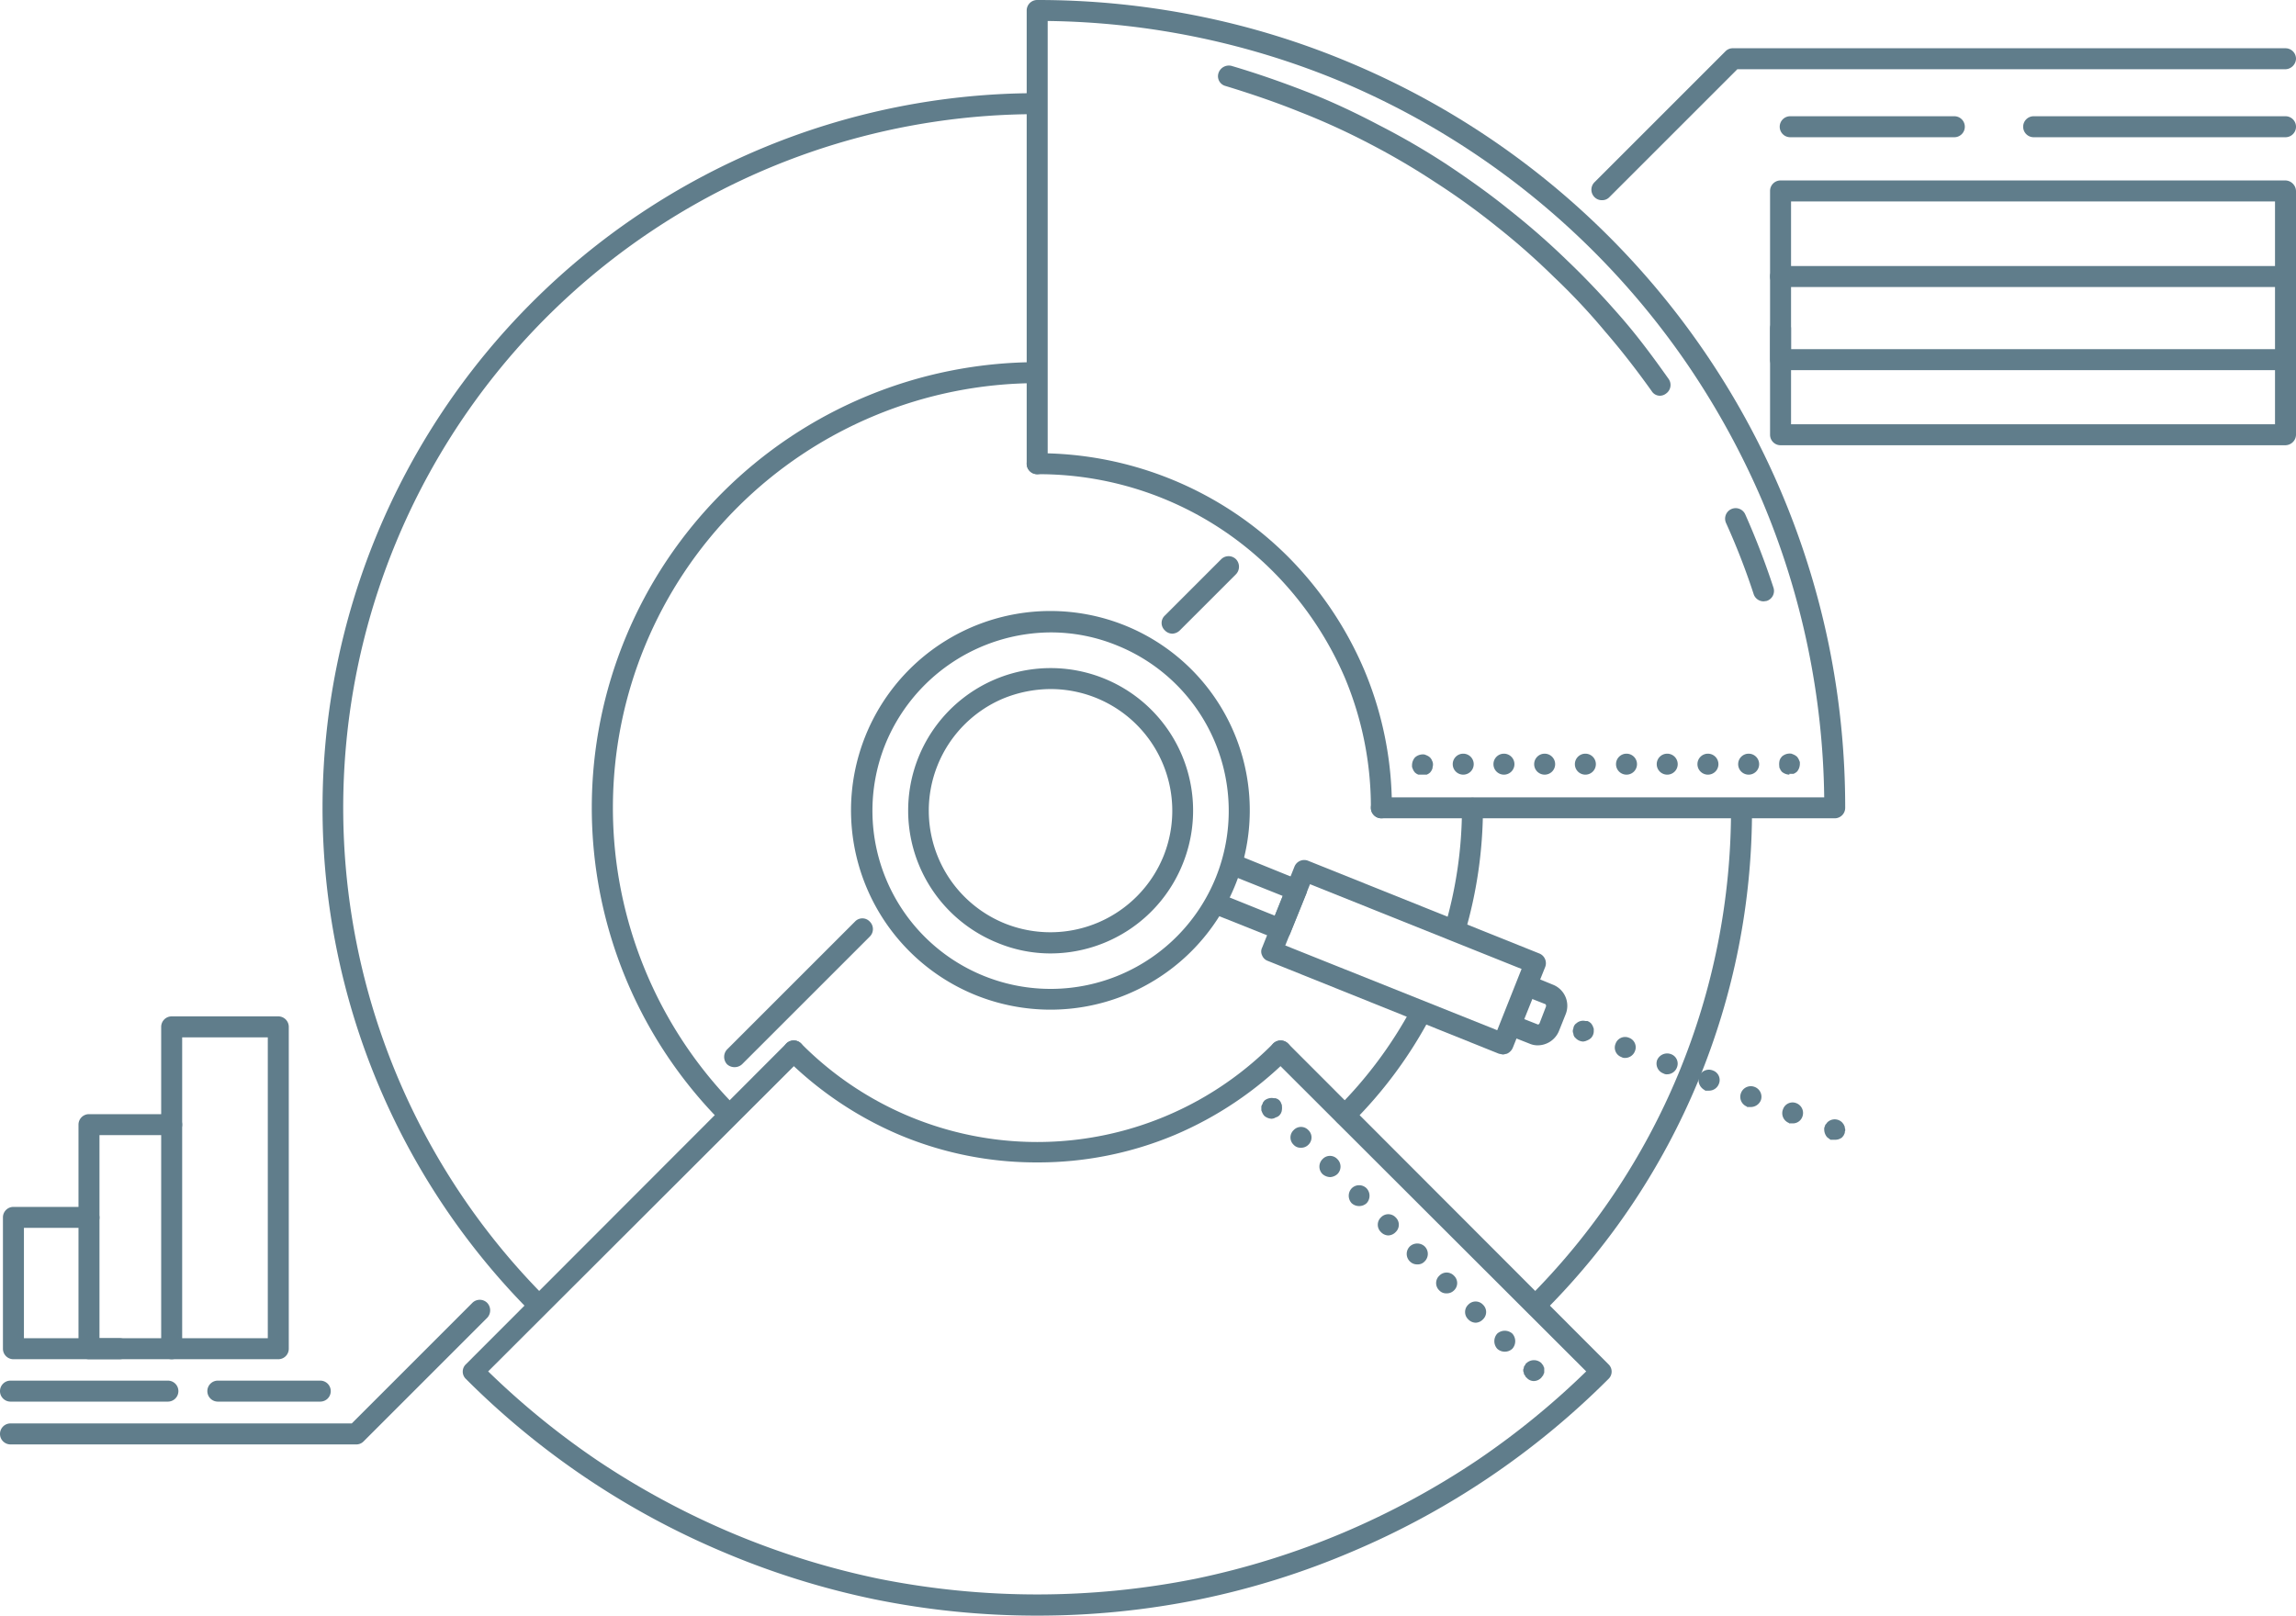 <svg xmlns="http://www.w3.org/2000/svg" viewBox="0 0 547 385"><defs><style>.cls-1{fill:#607D8B;}</style></defs><title>Asset 132</title><g id="Layer_2" data-name="Layer 2"><g id="Layer_1-2" data-name="Layer 1"><path class="cls-1" d="M271.4,252.2h0Z"/><path class="cls-1" d="M172,267.5A106.2,106.2,0,0,1,247.1,86.3v5A101.2,101.2,0,0,0,175.6,264Z"/><path class="cls-1" d="M320.4,268.3a2.7,2.7,0,0,1-1.8-.8,2.4,2.4,0,0,1,0-3.5,101.6,101.6,0,0,0,17.6-23.6,2.5,2.5,0,0,1,3.4-1,2.4,2.4,0,0,1,1,3.3,104.5,104.5,0,0,1-18.4,24.8A2.7,2.7,0,0,1,320.4,268.3Z"/><path class="cls-1" d="M346.6,224h-.7a2.6,2.6,0,0,1-1.7-3.1,100.4,100.4,0,0,0,4.1-28.3,2.5,2.5,0,0,1,2.5-2.5,2.5,2.5,0,0,1,2.5,2.5,106.1,106.1,0,0,1-4.3,29.7A2.5,2.5,0,0,1,346.6,224Z"/><path class="cls-1" d="M126.7,312.9A170.3,170.3,0,0,1,247.1,22.2v5A165.3,165.3,0,0,0,130.2,309.4Z"/><path class="cls-1" d="M367.5,312.9l-3.5-3.5a164.4,164.4,0,0,0,48.4-116.9h5A168.9,168.9,0,0,1,367.5,312.9Z"/><path class="cls-1" d="M437.1,195h-108a2.5,2.5,0,0,1,0-5H434.6a187.7,187.7,0,0,0-14.7-70.5,191.8,191.8,0,0,0-17.3-31.8,188.7,188.7,0,0,0-82.5-68A187.7,187.7,0,0,0,249.6,5V110.5a2.5,2.5,0,1,1-5,0V2.5A2.5,2.5,0,0,1,247.1,0a193.4,193.4,0,0,1,38.8,3.9A188.8,188.8,0,0,1,322,15.1,192.4,192.4,0,0,1,435.7,153.7a193.4,193.4,0,0,1,3.9,38.8A2.5,2.5,0,0,1,437.1,195Z"/><path class="cls-1" d="M329.1,195a2.5,2.5,0,0,1-2.5-2.5,79.8,79.8,0,0,0-6.2-31,81.4,81.4,0,0,0-17.1-25.3A78.8,78.8,0,0,0,247.1,113a2.5,2.5,0,0,1-2.5-2.5,2.5,2.5,0,0,1,2.5-2.5,84.2,84.2,0,0,1,59.8,24.7A86.1,86.1,0,0,1,325,159.6a84.1,84.1,0,0,1,6.6,32.9A2.5,2.5,0,0,1,329.1,195Z"/><path class="cls-1" d="M247.1,385a193.4,193.4,0,0,1-38.8-3.9,191.3,191.3,0,0,1-36.1-11.3A191.9,191.9,0,0,1,111,328.6a2.4,2.4,0,0,1,0-3.5l76.3-76.4a2.5,2.5,0,0,1,3.6,0,2.7,2.7,0,0,1,0,3.6l-74.6,74.5a189.5,189.5,0,0,0,26,21.2,191.3,191.3,0,0,0,31.8,17.2,189,189,0,0,0,35.2,11,192.4,192.4,0,0,0,75.6,0,189,189,0,0,0,35.2-11A191.3,191.3,0,0,0,351.9,348a189.5,189.5,0,0,0,26-21.2l-74.6-74.5a2.7,2.7,0,0,1,0-3.6,2.5,2.5,0,0,1,3.6,0l76.3,76.4a2.4,2.4,0,0,1,0,3.5A191.9,191.9,0,0,1,322,369.8a189,189,0,0,1-36.1,11.3A193.4,193.4,0,0,1,247.1,385Z"/><path class="cls-1" d="M247.1,277a84.1,84.1,0,0,1-32.9-6.6,86.1,86.1,0,0,1-26.9-18.1,2.7,2.7,0,0,1,0-3.6,2.5,2.5,0,0,1,3.6,0,79.1,79.1,0,0,0,112.4,0,2.5,2.5,0,1,1,3.6,3.6A86.1,86.1,0,0,1,280,270.4,84.1,84.1,0,0,1,247.1,277Z"/><path class="cls-1" d="M84.8,344.2H2.5a2.5,2.5,0,0,1,0-5H83.8l28.7-28.7a2.5,2.5,0,0,1,3.6,0,2.6,2.6,0,0,1,0,3.5L86.6,343.5A2.4,2.4,0,0,1,84.8,344.2Z"/><path class="cls-1" d="M40,334H2.5A2.5,2.5,0,0,1,0,331.5,2.5,2.5,0,0,1,2.5,329H40a2.5,2.5,0,0,1,2.5,2.5A2.5,2.5,0,0,1,40,334Z"/><path class="cls-1" d="M76.3,334H51.9a2.5,2.5,0,0,1-2.5-2.5,2.5,2.5,0,0,1,2.5-2.5H76.3a2.5,2.5,0,0,1,2.5,2.5A2.5,2.5,0,0,1,76.3,334Z"/><path class="cls-1" d="M381.7,47.7a2.4,2.4,0,0,1-1.8-.7,2.5,2.5,0,0,1,0-3.6l31.2-31.2a2.4,2.4,0,0,1,1.8-.7H544.5A2.5,2.5,0,0,1,547,14a2.6,2.6,0,0,1-2.5,2.5H413.9L383.4,47A2.3,2.3,0,0,1,381.7,47.7Z"/><path class="cls-1" d="M544.5,32.7h-60a2.5,2.5,0,1,1,0-5h60a2.5,2.5,0,0,1,0,5Z"/><path class="cls-1" d="M465.6,32.7H426.5a2.5,2.5,0,1,1,0-5h39.1a2.5,2.5,0,0,1,0,5Z"/><path class="cls-1" d="M338.9,184.6h-1l-.4-.2-.4-.3-.3-.4-.2-.4c-.1-.2-.1-.4-.2-.5v-.5a2.9,2.9,0,0,1,.7-1.8,2.8,2.8,0,0,1,2.3-.7l.5.2.4.2.4.3.3.4c.1.1.1.3.2.4a2,2,0,0,1,.1,1.5,1.1,1.1,0,0,1-.1.5l-.2.4-.3.4-.4.3-.4.2h-1Z"/><path class="cls-1" d="M414.1,182.1a2.5,2.5,0,0,1,2.5-2.5h0a2.5,2.5,0,0,1,2.5,2.5h0a2.5,2.5,0,0,1-2.5,2.5h0A2.5,2.5,0,0,1,414.1,182.1Zm-9.7,0a2.5,2.5,0,0,1,2.5-2.5h0a2.5,2.5,0,0,1,2.5,2.5h0a2.5,2.5,0,0,1-2.5,2.5h0A2.5,2.5,0,0,1,404.4,182.1Zm-9.7,0a2.5,2.5,0,0,1,2.5-2.5h0a2.5,2.5,0,0,1,2.5,2.5h0a2.5,2.5,0,0,1-2.5,2.5h0A2.5,2.5,0,0,1,394.7,182.1Zm-9.7,0a2.5,2.5,0,0,1,2.5-2.5h0a2.5,2.5,0,0,1,2.5,2.5h0a2.5,2.5,0,0,1-2.5,2.5h0A2.5,2.5,0,0,1,385,182.1Zm-9.8,0a2.5,2.5,0,0,1,2.5-2.5h0a2.5,2.5,0,0,1,2.5,2.5h0a2.5,2.5,0,0,1-2.5,2.5h0A2.5,2.5,0,0,1,375.2,182.1Zm-9.7,0a2.5,2.5,0,0,1,2.5-2.5h0a2.5,2.5,0,0,1,2.5,2.5h0a2.5,2.5,0,0,1-2.5,2.5h0A2.5,2.5,0,0,1,365.5,182.1Zm-9.7,0a2.5,2.5,0,0,1,2.5-2.5h0a2.5,2.5,0,0,1,2.5,2.5h0a2.5,2.5,0,0,1-2.5,2.5h0A2.5,2.5,0,0,1,355.8,182.1Zm-9.7,0a2.5,2.5,0,0,1,2.5-2.5h0a2.5,2.5,0,0,1,2.5,2.5h0a2.5,2.5,0,0,1-2.5,2.5h0A2.5,2.5,0,0,1,346.1,182.1Z"/><path class="cls-1" d="M426.3,184.6a2.9,2.9,0,0,1-1.8-.7l-.3-.4c-.1-.2-.1-.3-.2-.4a1.1,1.1,0,0,1-.1-.5,3.8,3.8,0,0,1,.1-1.5c.1-.1.1-.3.2-.4l.3-.4a2.8,2.8,0,0,1,2.3-.7l.5.2.4.2.4.3.3.4.2.4.2.5v.5a2.9,2.9,0,0,1-.7,1.8l-.4.3-.4.2h-1Z"/><path class="cls-1" d="M250.2,240.6a47.8,47.8,0,0,1-17.6-3.4,47.5,47.5,0,1,1,17.6,3.4Zm.1-89.9a42.8,42.8,0,0,0-39.4,26.7h0A42.4,42.4,0,0,0,289.7,209a42.5,42.5,0,0,0-23.6-55.2A41.6,41.6,0,0,0,250.3,150.7Zm0,76.5a32.9,32.9,0,0,1-12.6-2.5,34,34,0,0,1-18.9-44.2,33.9,33.9,0,0,1,63,25.3h0A34,34,0,0,1,250.3,227.2Zm0-63a30.1,30.1,0,0,0-11.4,2.3,29,29,0,0,0,.6,53.6A29.1,29.1,0,0,0,277.2,204h0a29,29,0,0,0-26.9-39.8Z"/><path class="cls-1" d="M358.1,251.3l-1-.2-55-22.1a2.3,2.3,0,0,1-1.4-1.3,2.1,2.1,0,0,1,0-1.9l7.7-19.3a2.5,2.5,0,0,1,3.2-1.4l55.1,22.1a2.5,2.5,0,0,1,1.4,3.3l-7.7,19.2a2.7,2.7,0,0,1-1.4,1.4Zm-51.9-26,50.5,20.2,5.8-14.6-50.4-20.2Z"/><path class="cls-1" d="M305.1,224l-.9-.2-15.3-6.1a2.5,2.5,0,1,1,1.9-4.7l12.9,5.2,1.9-4.7-12.5-5a2.5,2.5,0,0,1,1.9-4.7l14.8,6a2.4,2.4,0,0,1,1.4,3.2l-3.8,9.4a2.5,2.5,0,0,1-1.3,1.4Z"/><path class="cls-1" d="M366.4,249.1a4.8,4.8,0,0,1-2-.4l-3.8-1.5a2.5,2.5,0,0,1-1.4-3.2,2.5,2.5,0,0,1,3.3-1.4l3.8,1.5c.1.1.4,0,.5-.3l1.5-3.9a.6.6,0,0,0-.1-.6l-3.8-1.5a2.5,2.5,0,0,1,1.8-4.7l3.9,1.6a5.4,5.4,0,0,1,2.9,7l-1.6,4A5.5,5.5,0,0,1,366.4,249.1Z"/><path class="cls-1" d="M377.2,248.2a2.6,2.6,0,0,1-1.7-.7l-.4-.4-.2-.4a4.3,4.3,0,0,0-.1-.5,1.3,1.3,0,0,1,0-1,4.3,4.3,0,0,0,.1-.5l.2-.4c.1-.1.2-.3.4-.4a2.4,2.4,0,0,1,2.2-.6h.5l.4.2.4.3.3.4.2.4c.1.2.1.4.2.5v.5a2.4,2.4,0,0,1-.7,1.8l-.4.3-.4.2-.5.2Z"/><path class="cls-1" d="M426.2,267.6a2.5,2.5,0,0,1-1.4-3.3h0a2.4,2.4,0,0,1,3.2-1.4h0a2.5,2.5,0,0,1,1.4,3.2h0a2.4,2.4,0,0,1-2.3,1.6h-.9Zm-10-3.9a2.5,2.5,0,0,1-1.4-3.3h0A2.5,2.5,0,0,1,418,259h0a2.5,2.5,0,0,1,1.5,3.2h0a2.6,2.6,0,0,1-2.4,1.6h-.9Zm-10-3.9a2.7,2.7,0,0,1-1.4-3.3h0a2.5,2.5,0,0,1,3.3-1.4h0a2.4,2.4,0,0,1,1.4,3.2h0a2.5,2.5,0,0,1-2.3,1.6h-1Zm-9.9-4a2.5,2.5,0,0,1-1.5-3.2h0a2.6,2.6,0,0,1,3.3-1.4h0a2.4,2.4,0,0,1,1.4,3.2h0a2.5,2.5,0,0,1-2.3,1.6h0A1.5,1.5,0,0,1,396.3,255.8Zm-10-3.9a2.4,2.4,0,0,1-1.4-3.2h0a2.4,2.4,0,0,1,3.2-1.4h0a2.4,2.4,0,0,1,1.4,3.2h0a2.5,2.5,0,0,1-2.3,1.6h0A1.5,1.5,0,0,1,386.3,251.9Z"/><path class="cls-1" d="M437.1,271.6h-1l-.4-.3-.4-.3a2.9,2.9,0,0,1-.7-1.8v-.4c.1-.2.1-.4.2-.5a.5.5,0,0,1,.2-.4l.3-.4a2.5,2.5,0,0,1,3.6,0l.3.4c.1.1.1.2.2.4a.7.7,0,0,1,.1.5.6.6,0,0,1,.1.4.7.7,0,0,1-.1.5.7.7,0,0,1-.1.5c-.1.2-.1.3-.2.4l-.3.4A2.6,2.6,0,0,1,437.1,271.6Z"/><path class="cls-1" d="M303,266.6a2.9,2.9,0,0,1-1.8-.7l-.3-.4-.2-.4-.2-.5v-1c.1-.1.1-.3.2-.4s.1-.3.2-.5l.3-.4a2.7,2.7,0,0,1,2.3-.6h.4l.5.2.4.3.3.4.2.5a.6.6,0,0,1,.1.4,3.8,3.8,0,0,1-.1,1.5c-.1.1-.1.3-.2.4l-.3.4-.4.3-.5.2-.4.2Z"/><path class="cls-1" d="M356.7,321.4a2.7,2.7,0,0,1,0-3.6h0a2.7,2.7,0,0,1,3.6,0h0a2.7,2.7,0,0,1,0,3.6h0a2.6,2.6,0,0,1-1.8.7h0A2.6,2.6,0,0,1,356.7,321.4Zm-6.9-7a2.4,2.4,0,0,1,0-3.5h0a2.4,2.4,0,0,1,3.5,0h0a2.4,2.4,0,0,1,0,3.5h0a2.5,2.5,0,0,1-1.7.8h0A2.5,2.5,0,0,1,349.8,314.4Zm-6.9-6.9a2.4,2.4,0,0,1,0-3.5h0a2.4,2.4,0,0,1,3.5,0h0a2.4,2.4,0,0,1,0,3.5h0a2.4,2.4,0,0,1-1.8.7h0A2.2,2.2,0,0,1,342.9,307.5Zm-7-6.9a2.5,2.5,0,0,1,0-3.6h0a2.6,2.6,0,0,1,3.5,0h0a2.5,2.5,0,0,1,0,3.6h0a2.2,2.2,0,0,1-1.7.7h0A2.4,2.4,0,0,1,335.9,300.6Zm-6.9-7a2.4,2.4,0,0,1,0-3.5h0a2.4,2.4,0,0,1,3.5,0h0a2.4,2.4,0,0,1,0,3.5h0a2.5,2.5,0,0,1-1.8.8h0A2.5,2.5,0,0,1,329,293.6Zm-7-6.9a2.6,2.6,0,0,1,0-3.5h0a2.5,2.5,0,0,1,3.6,0h0a2.6,2.6,0,0,1,0,3.5h0a2.6,2.6,0,0,1-1.8.7h0A2.6,2.6,0,0,1,322,286.7Zm-6.9-6.9a2.5,2.5,0,0,1,0-3.6h0a2.4,2.4,0,0,1,3.5,0h0a2.5,2.5,0,0,1,0,3.6h0a2.8,2.8,0,0,1-1.7.7h0A2.9,2.9,0,0,1,315.1,279.8Zm-6.9-7a2.4,2.4,0,0,1,0-3.5h0a2.4,2.4,0,0,1,3.5,0h0a2.4,2.4,0,0,1,0,3.5h0a2.4,2.4,0,0,1-1.8.7h0A2.2,2.2,0,0,1,308.2,272.8Z"/><path class="cls-1" d="M365.4,329.1a2.3,2.3,0,0,1-1.7-.8c-.1-.1-.3-.2-.3-.4l-.3-.4a4.3,4.3,0,0,1-.1-.5.6.6,0,0,1-.1-.4.7.7,0,0,1,.1-.5,4.3,4.3,0,0,1,.1-.5l.3-.4c0-.2.2-.3.3-.4a2.6,2.6,0,0,1,3.5,0l.3.4a.5.5,0,0,1,.2.4.8.8,0,0,1,.2.5v.9a.8.8,0,0,1-.2.5.5.5,0,0,1-.2.4l-.3.4A2.5,2.5,0,0,1,365.4,329.1Z"/><path class="cls-1" d="M395.5,94.3a2.3,2.3,0,0,1-2-1.1c-3.5-4.9-7.2-9.7-11.1-14.2a152.4,152.4,0,0,0-12.3-13.1A168.9,168.9,0,0,0,356.6,54a171.3,171.3,0,0,0-14.7-10.6,174.3,174.3,0,0,0-15.7-9.2,167.5,167.5,0,0,0-16.7-7.6c-5.7-2.3-11.6-4.3-17.5-6.1a2.4,2.4,0,0,1-1.7-3.1,2.6,2.6,0,0,1,3.1-1.7c6.1,1.8,12.1,3.9,18,6.2s11.6,5,17.1,7.9a174.8,174.8,0,0,1,16.2,9.4c5.1,3.4,10.2,7,15,10.9a178.4,178.4,0,0,1,13.9,12.2c4.4,4.2,8.7,8.8,12.7,13.4s7.7,9.6,11.3,14.7a2.5,2.5,0,0,1-.7,3.4A2.4,2.4,0,0,1,395.5,94.3Z"/><path class="cls-1" d="M420.2,143.3a2.5,2.5,0,0,1-2.4-1.7,166.1,166.1,0,0,0-6.6-17,2.5,2.5,0,1,1,4.6-2,183.5,183.5,0,0,1,6.7,17.4,2.5,2.5,0,0,1-1.6,3.2Z"/><path class="cls-1" d="M279.3,151a2.5,2.5,0,0,1-1.8-.8,2.4,2.4,0,0,1,0-3.5l13.4-13.4a2.5,2.5,0,0,1,3.6,0,2.6,2.6,0,0,1,0,3.5l-13.4,13.4A2.7,2.7,0,0,1,279.3,151Z"/><path class="cls-1" d="M175,254.3a2.6,2.6,0,0,1-1.8-.7,2.6,2.6,0,0,1,0-3.5l30.5-30.5a2.4,2.4,0,0,1,3.5,0,2.5,2.5,0,0,1,0,3.6l-30.4,30.4A2.6,2.6,0,0,1,175,254.3Z"/><path class="cls-1" d="M28.5,323.9H3.2a2.5,2.5,0,0,1-2.5-2.5V290.1a2.5,2.5,0,0,1,2.5-2.5h18a2.6,2.6,0,0,1,2.5,2.5,2.5,2.5,0,0,1-2.5,2.5H5.7v26.3H28.5a2.5,2.5,0,0,1,0,5Z"/><path class="cls-1" d="M40.9,323.9H21.2a2.5,2.5,0,0,1-2.5-2.5V268a2.5,2.5,0,0,1,2.5-2.5H40.9a2.5,2.5,0,0,1,2.5,2.5,2.5,2.5,0,0,1-2.5,2.5H23.7v48.4H40.9a2.5,2.5,0,0,1,0,5Z"/><path class="cls-1" d="M66.3,323.9H40.9a2.5,2.5,0,0,1-2.5-2.5V244.7a2.5,2.5,0,0,1,2.5-2.5H66.3a2.5,2.5,0,0,1,2.5,2.5v76.7A2.5,2.5,0,0,1,66.3,323.9Zm-22.9-5H63.8V247.2H43.4Z"/><path class="cls-1" d="M424.2,106.1a2.5,2.5,0,0,1-2.5-2.5V78.3a2.5,2.5,0,0,1,2.5-2.5h0a2.5,2.5,0,0,1,2.5,2.5v22.8H542V85.7a2.5,2.5,0,0,1,2.5-2.5h0a2.5,2.5,0,0,1,2.5,2.5v17.9a2.5,2.5,0,0,1-.8,1.8,2.6,2.6,0,0,1-1.7.7Z"/><path class="cls-1" d="M544.5,88.2H424.2a2.5,2.5,0,0,1-2.5-2.5V65.9a2.5,2.5,0,1,1,5,0V83.2H542V65.9a2.5,2.5,0,0,1,2.5-2.5,2.5,2.5,0,0,1,2.5,2.5V85.7A2.5,2.5,0,0,1,544.5,88.2Z"/><path class="cls-1" d="M544.5,68.4H424.2a2.5,2.5,0,0,1-2.5-2.5V45.5a2.5,2.5,0,0,1,2.5-2.5H544.5a2.6,2.6,0,0,1,2.5,2.5V65.9A2.5,2.5,0,0,1,544.5,68.4Zm-117.8-5H542V48H426.7Z"/></g></g></svg>
